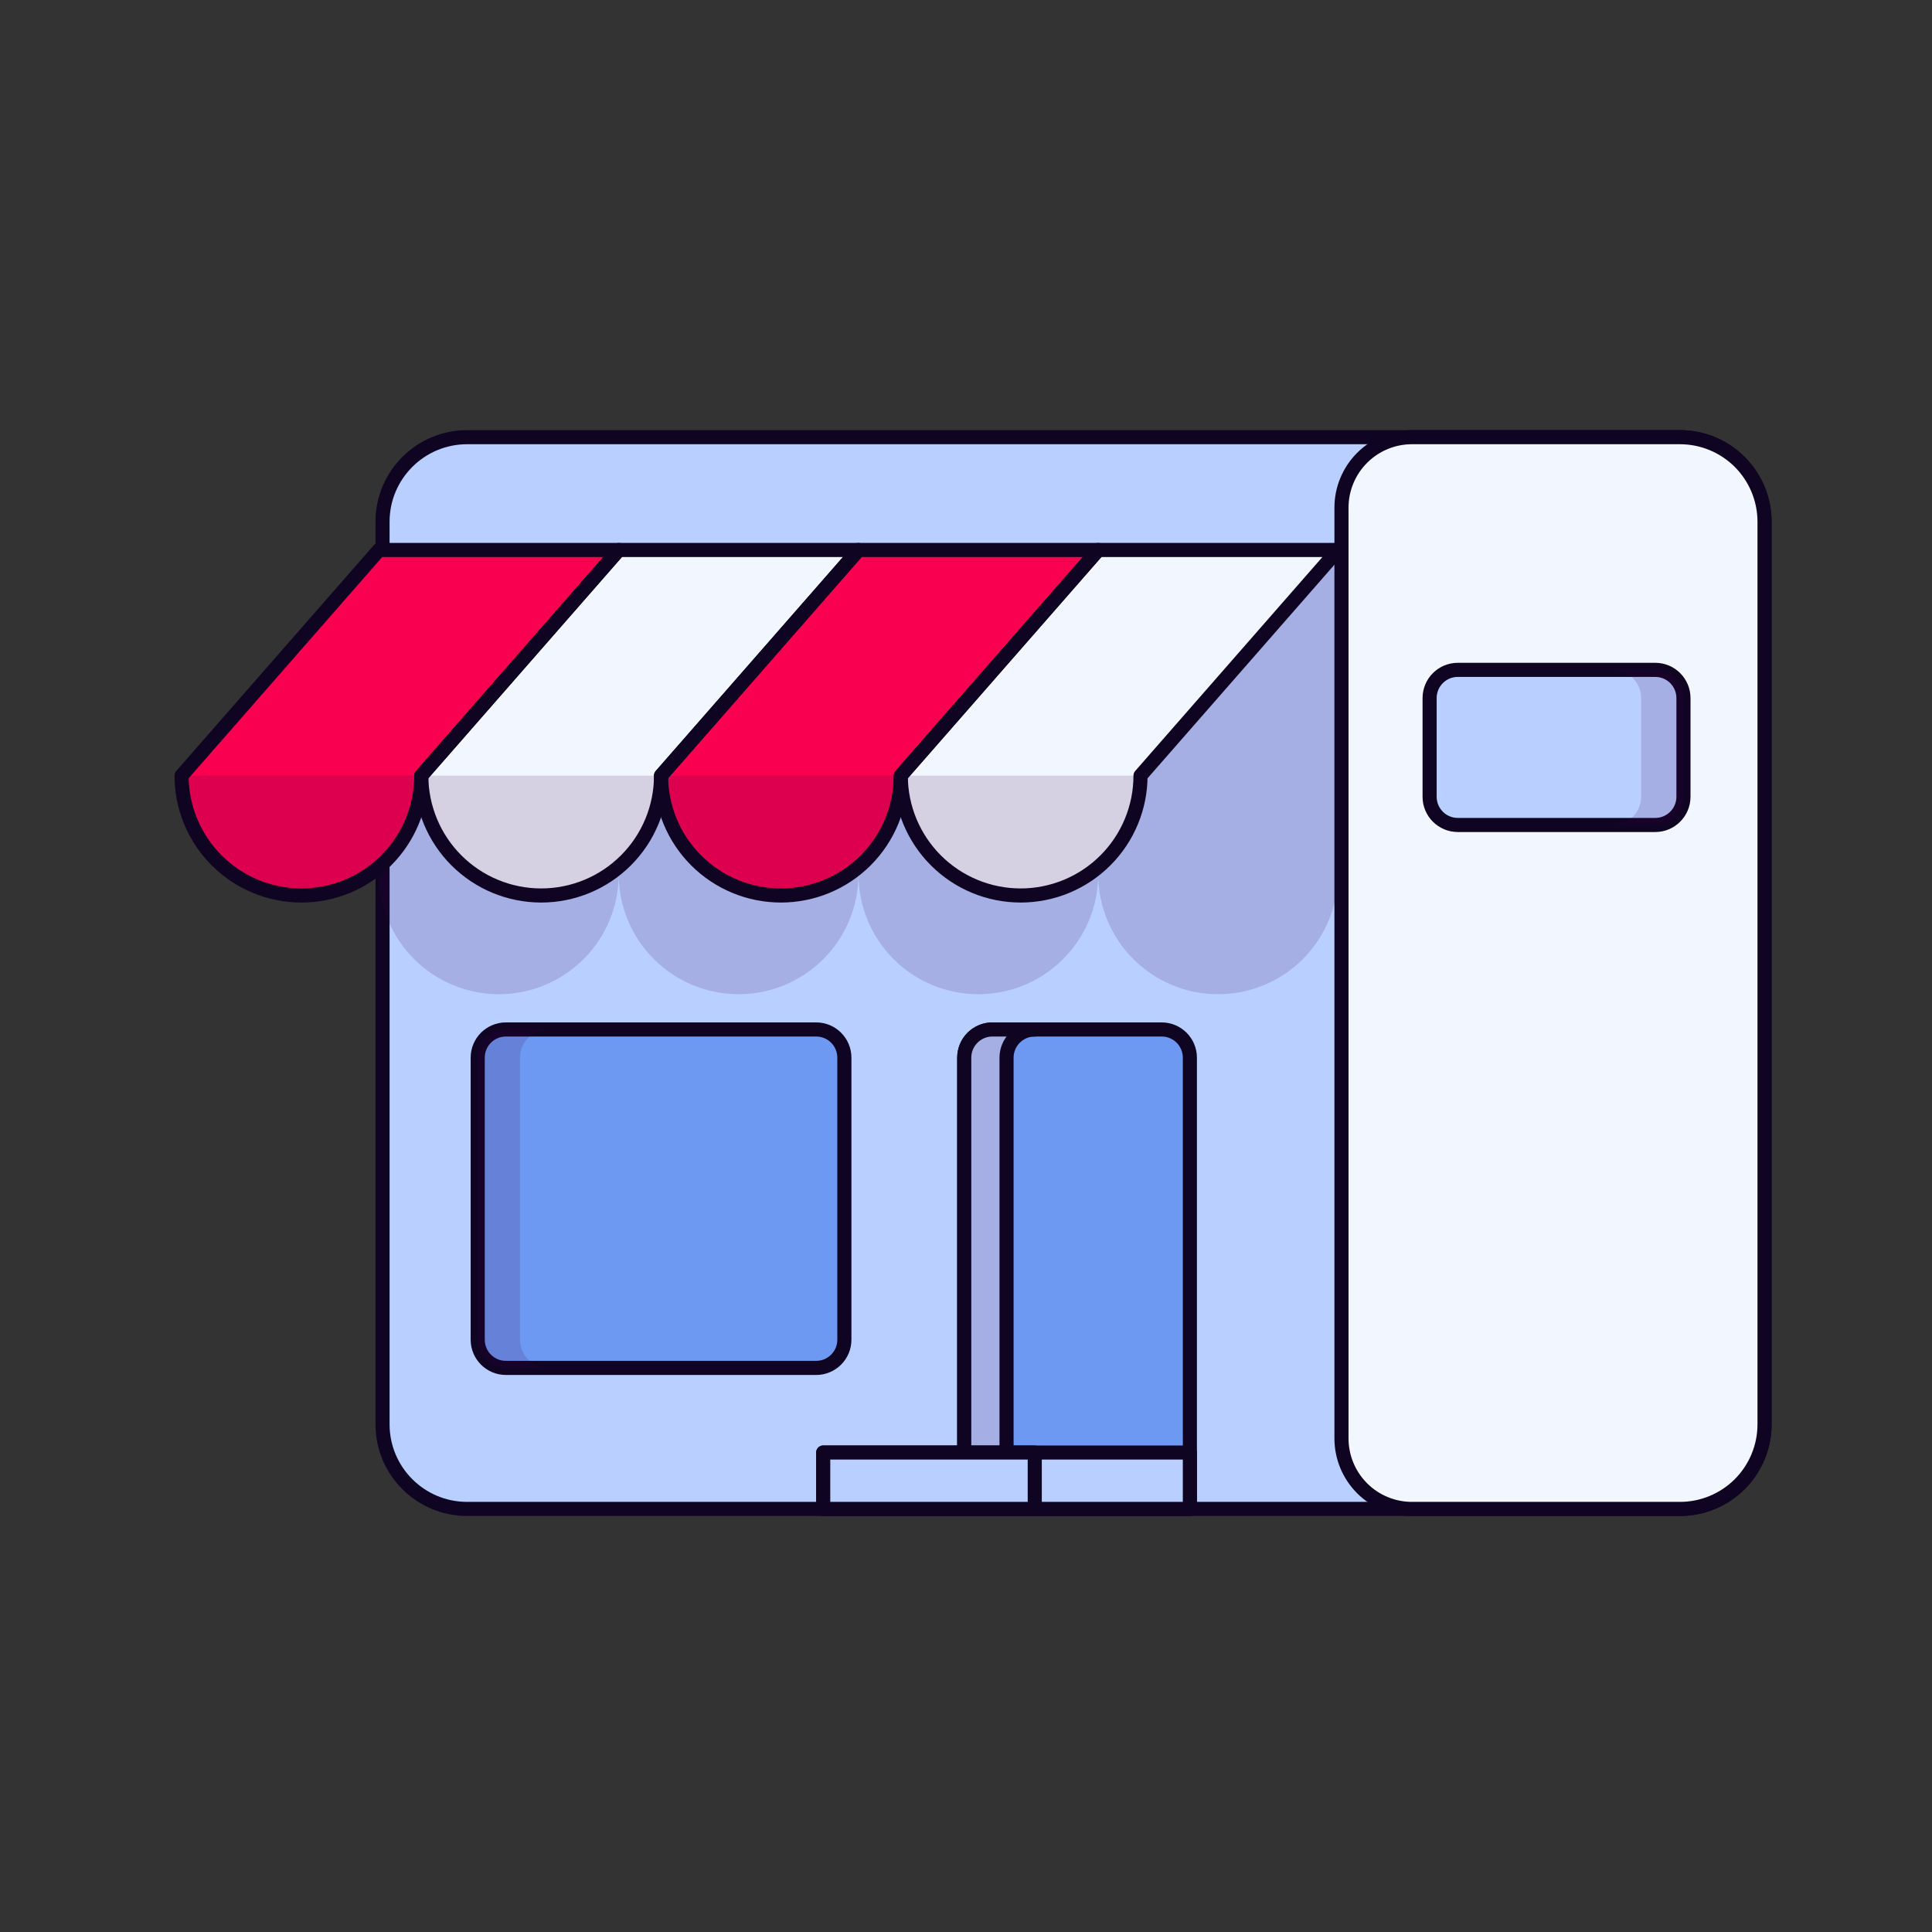 <svg width="137" height="137" viewBox="0 0 137 137" fill="none" xmlns="http://www.w3.org/2000/svg">
<rect x="0" y="0" width="137" height="137" fill="#333333" stroke="none"/>
<path d="M119.125 31H33.125C29.811 31 27.125 33.686 27.125 37V101C27.125 104.314 29.811 107 33.125 107H119.125C122.439 107 125.125 104.314 125.125 101V37C125.125 33.686 122.439 31 119.125 31Z" fill="#B8CFFF" stroke="#100423" stroke-linecap="round" stroke-linejoin="round"/>
<path opacity="0.16" d="M77.875 39H26.875V62C26.875 64.254 27.77 66.416 29.365 68.01C30.959 69.605 33.121 70.5 35.375 70.5C37.629 70.5 39.791 69.605 41.385 68.01C42.98 66.416 43.875 64.254 43.875 62C43.875 64.254 44.77 66.416 46.365 68.01C47.959 69.605 50.121 70.5 52.375 70.5C54.629 70.5 56.791 69.605 58.385 68.01C59.98 66.416 60.875 64.254 60.875 62C60.875 64.254 61.77 66.416 63.365 68.01C64.959 69.605 67.121 70.5 69.375 70.5C71.629 70.5 73.791 69.605 75.385 68.01C76.98 66.416 77.875 64.254 77.875 62C77.875 64.254 78.77 66.416 80.365 68.01C81.959 69.605 84.121 70.5 86.375 70.5C88.629 70.5 90.791 69.605 92.385 68.01C93.98 66.416 94.875 64.254 94.875 62V39H77.875Z" fill="#40004D"/>
<path d="M100.125 31H119.125C120.716 31 122.242 31.632 123.368 32.757C124.493 33.883 125.125 35.409 125.125 37V101C125.125 102.591 124.493 104.117 123.368 105.243C122.242 106.368 120.716 107 119.125 107H100.125C98.799 107 97.527 106.473 96.59 105.536C95.652 104.598 95.125 103.326 95.125 102V36C95.125 34.674 95.652 33.402 96.59 32.465C97.527 31.527 98.799 31 100.125 31Z" fill="#F2F7FF"/>
<path d="M100.125 31H119.125C120.716 31 122.242 31.632 123.368 32.757C124.493 33.883 125.125 35.409 125.125 37V101C125.125 102.591 124.493 104.117 123.368 105.243C122.242 106.368 120.716 107 119.125 107H100.125C98.799 107 97.527 106.473 96.59 105.536C95.652 104.598 95.125 103.326 95.125 102V36C95.125 34.674 95.652 33.402 96.59 32.465C97.527 31.527 98.799 31 100.125 31Z" stroke="#100423" stroke-linecap="round" stroke-linejoin="round"/>
<path d="M70.375 73H82.375C82.905 73 83.414 73.211 83.789 73.586C84.164 73.961 84.375 74.47 84.375 75V107H68.375V75C68.375 74.47 68.586 73.961 68.961 73.586C69.336 73.211 69.845 73 70.375 73Z" fill="#6D99F2" stroke="#100423" stroke-linecap="round" stroke-linejoin="round"/>
<path d="M73.375 73H70.375C69.845 73 69.336 73.211 68.961 73.586C68.586 73.961 68.375 74.47 68.375 75V107H71.375V75C71.375 74.47 71.586 73.961 71.961 73.586C72.336 73.211 72.845 73 73.375 73Z" fill="#B8CFFF"/>
<path opacity="0.16" d="M73.375 73H70.375C69.845 73 69.336 73.211 68.961 73.586C68.586 73.961 68.375 74.47 68.375 75V107H71.375V75C71.375 74.47 71.586 73.961 71.961 73.586C72.336 73.211 72.845 73 73.375 73Z" fill="#40004D"/>
<path d="M73.375 73H70.375C69.845 73 69.336 73.211 68.961 73.586C68.586 73.961 68.375 74.47 68.375 75V107H71.375V75C71.375 74.47 71.586 73.961 71.961 73.586C72.336 73.211 72.845 73 73.375 73Z" stroke="#100423" stroke-linecap="round" stroke-linejoin="round"/>
<path d="M84.375 103H58.375V107H84.375V103Z" fill="#B8CFFF" stroke="#100423" stroke-linecap="round" stroke-linejoin="round"/>
<path d="M73.375 103H58.375V107H73.375V103Z" fill="#B8CFFF" stroke="#100423" stroke-linecap="round" stroke-linejoin="round"/>
<path d="M57.875 73H35.875C34.77 73 33.875 73.895 33.875 75V95C33.875 96.105 34.77 97 35.875 97H57.875C58.98 97 59.875 96.105 59.875 95V75C59.875 73.895 58.98 73 57.875 73Z" fill="#6D99F2" stroke="#100423" stroke-linecap="round" stroke-linejoin="round"/>
<path opacity="0.16" d="M36.875 95V75C36.875 74.47 37.086 73.961 37.461 73.586C37.836 73.211 38.345 73 38.875 73H35.875C35.345 73 34.836 73.211 34.461 73.586C34.086 73.961 33.875 74.47 33.875 75V95C33.875 95.53 34.086 96.039 34.461 96.414C34.836 96.789 35.345 97 35.875 97H38.875C38.345 97 37.836 96.789 37.461 96.414C37.086 96.039 36.875 95.53 36.875 95Z" fill="#40004D"/>
<path d="M117.375 47.5H103.375C102.27 47.5 101.375 48.395 101.375 49.5V56.5C101.375 57.605 102.27 58.5 103.375 58.5H117.375C118.48 58.5 119.375 57.605 119.375 56.5V49.5C119.375 48.395 118.48 47.5 117.375 47.5Z" fill="#B8CFFF" stroke="#100423" stroke-linecap="round" stroke-linejoin="round"/>
<path opacity="0.16" d="M117.375 47.5H114.375C114.905 47.5 115.414 47.711 115.789 48.086C116.164 48.461 116.375 48.97 116.375 49.5V56.5C116.375 57.03 116.164 57.539 115.789 57.914C115.414 58.289 114.905 58.5 114.375 58.5H117.375C117.905 58.5 118.414 58.289 118.789 57.914C119.164 57.539 119.375 57.03 119.375 56.5V49.5C119.375 48.97 119.164 48.461 118.789 48.086C118.414 47.711 117.905 47.5 117.375 47.5Z" fill="#40004D"/>
<path d="M26.875 39L12.875 55C12.875 57.254 13.771 59.416 15.365 61.01C16.959 62.605 19.121 63.5 21.375 63.5C23.629 63.5 25.791 62.605 27.385 61.01C28.98 59.416 29.875 57.254 29.875 55L43.875 39H26.875Z" fill="#FA0050"/>
<path d="M43.875 39L29.875 55C29.875 57.254 30.77 59.416 32.365 61.01C33.959 62.605 36.121 63.5 38.375 63.5C40.629 63.5 42.791 62.605 44.385 61.01C45.98 59.416 46.875 57.254 46.875 55L60.875 39H43.875Z" fill="#F2F7FF"/>
<path d="M60.875 39L46.875 55C46.875 57.254 47.77 59.416 49.365 61.01C50.959 62.605 53.121 63.5 55.375 63.5C57.629 63.5 59.791 62.605 61.385 61.01C62.98 59.416 63.875 57.254 63.875 55L77.875 39H60.875Z" fill="#FA0050"/>
<path d="M77.875 39L63.875 55C63.875 57.254 64.77 59.416 66.365 61.01C67.959 62.605 70.121 63.5 72.375 63.5C74.629 63.5 76.791 62.605 78.385 61.01C79.98 59.416 80.875 57.254 80.875 55L94.875 39H77.875Z" fill="#F2F7FF"/>
<path opacity="0.16" d="M21.375 63.5C23.628 63.497 25.789 62.601 27.383 61.008C28.976 59.414 29.872 57.254 29.875 55H12.875C12.875 57.254 13.771 59.416 15.365 61.01C16.959 62.605 19.121 63.5 21.375 63.5Z" fill="#40004D"/>
<path opacity="0.16" d="M38.375 63.5C40.629 63.497 42.789 62.601 44.383 61.008C45.976 59.414 46.872 57.254 46.875 55H29.875C29.875 57.254 30.77 59.416 32.365 61.01C33.959 62.605 36.121 63.5 38.375 63.5Z" fill="#40004D"/>
<path opacity="0.16" d="M55.375 63.5C57.629 63.497 59.789 62.601 61.383 61.008C62.976 59.414 63.872 57.254 63.875 55H46.875C46.875 57.254 47.77 59.416 49.365 61.01C50.959 62.605 53.121 63.5 55.375 63.5Z" fill="#40004D"/>
<path opacity="0.16" d="M72.375 63.5C74.629 63.497 76.789 62.601 78.382 61.008C79.976 59.414 80.872 57.254 80.875 55H63.875C63.875 57.254 64.77 59.416 66.365 61.01C67.959 62.605 70.121 63.5 72.375 63.5Z" fill="#40004D"/>
<path d="M26.875 39L12.875 55C12.875 57.254 13.771 59.416 15.365 61.01C16.959 62.605 19.121 63.5 21.375 63.5C23.629 63.5 25.791 62.605 27.385 61.01C28.98 59.416 29.875 57.254 29.875 55L43.875 39H26.875Z" stroke="#100423" stroke-linecap="round" stroke-linejoin="round"/>
<path d="M43.875 39L29.875 55C29.875 57.254 30.77 59.416 32.365 61.01C33.959 62.605 36.121 63.5 38.375 63.5C40.629 63.5 42.791 62.605 44.385 61.01C45.98 59.416 46.875 57.254 46.875 55L60.875 39H43.875Z" stroke="#100423" stroke-linecap="round" stroke-linejoin="round"/>
<path d="M60.875 39L46.875 55C46.875 57.254 47.77 59.416 49.365 61.01C50.959 62.605 53.121 63.5 55.375 63.5C57.629 63.5 59.791 62.605 61.385 61.01C62.98 59.416 63.875 57.254 63.875 55L77.875 39H60.875Z" stroke="#100423" stroke-linecap="round" stroke-linejoin="round"/>
<path d="M77.875 39L63.875 55C63.875 57.254 64.77 59.416 66.365 61.01C67.959 62.605 70.121 63.5 72.375 63.5C74.629 63.5 76.791 62.605 78.385 61.01C79.98 59.416 80.875 57.254 80.875 55L94.875 39H77.875Z" stroke="#100423" stroke-linecap="round" stroke-linejoin="round"/>
</svg>
